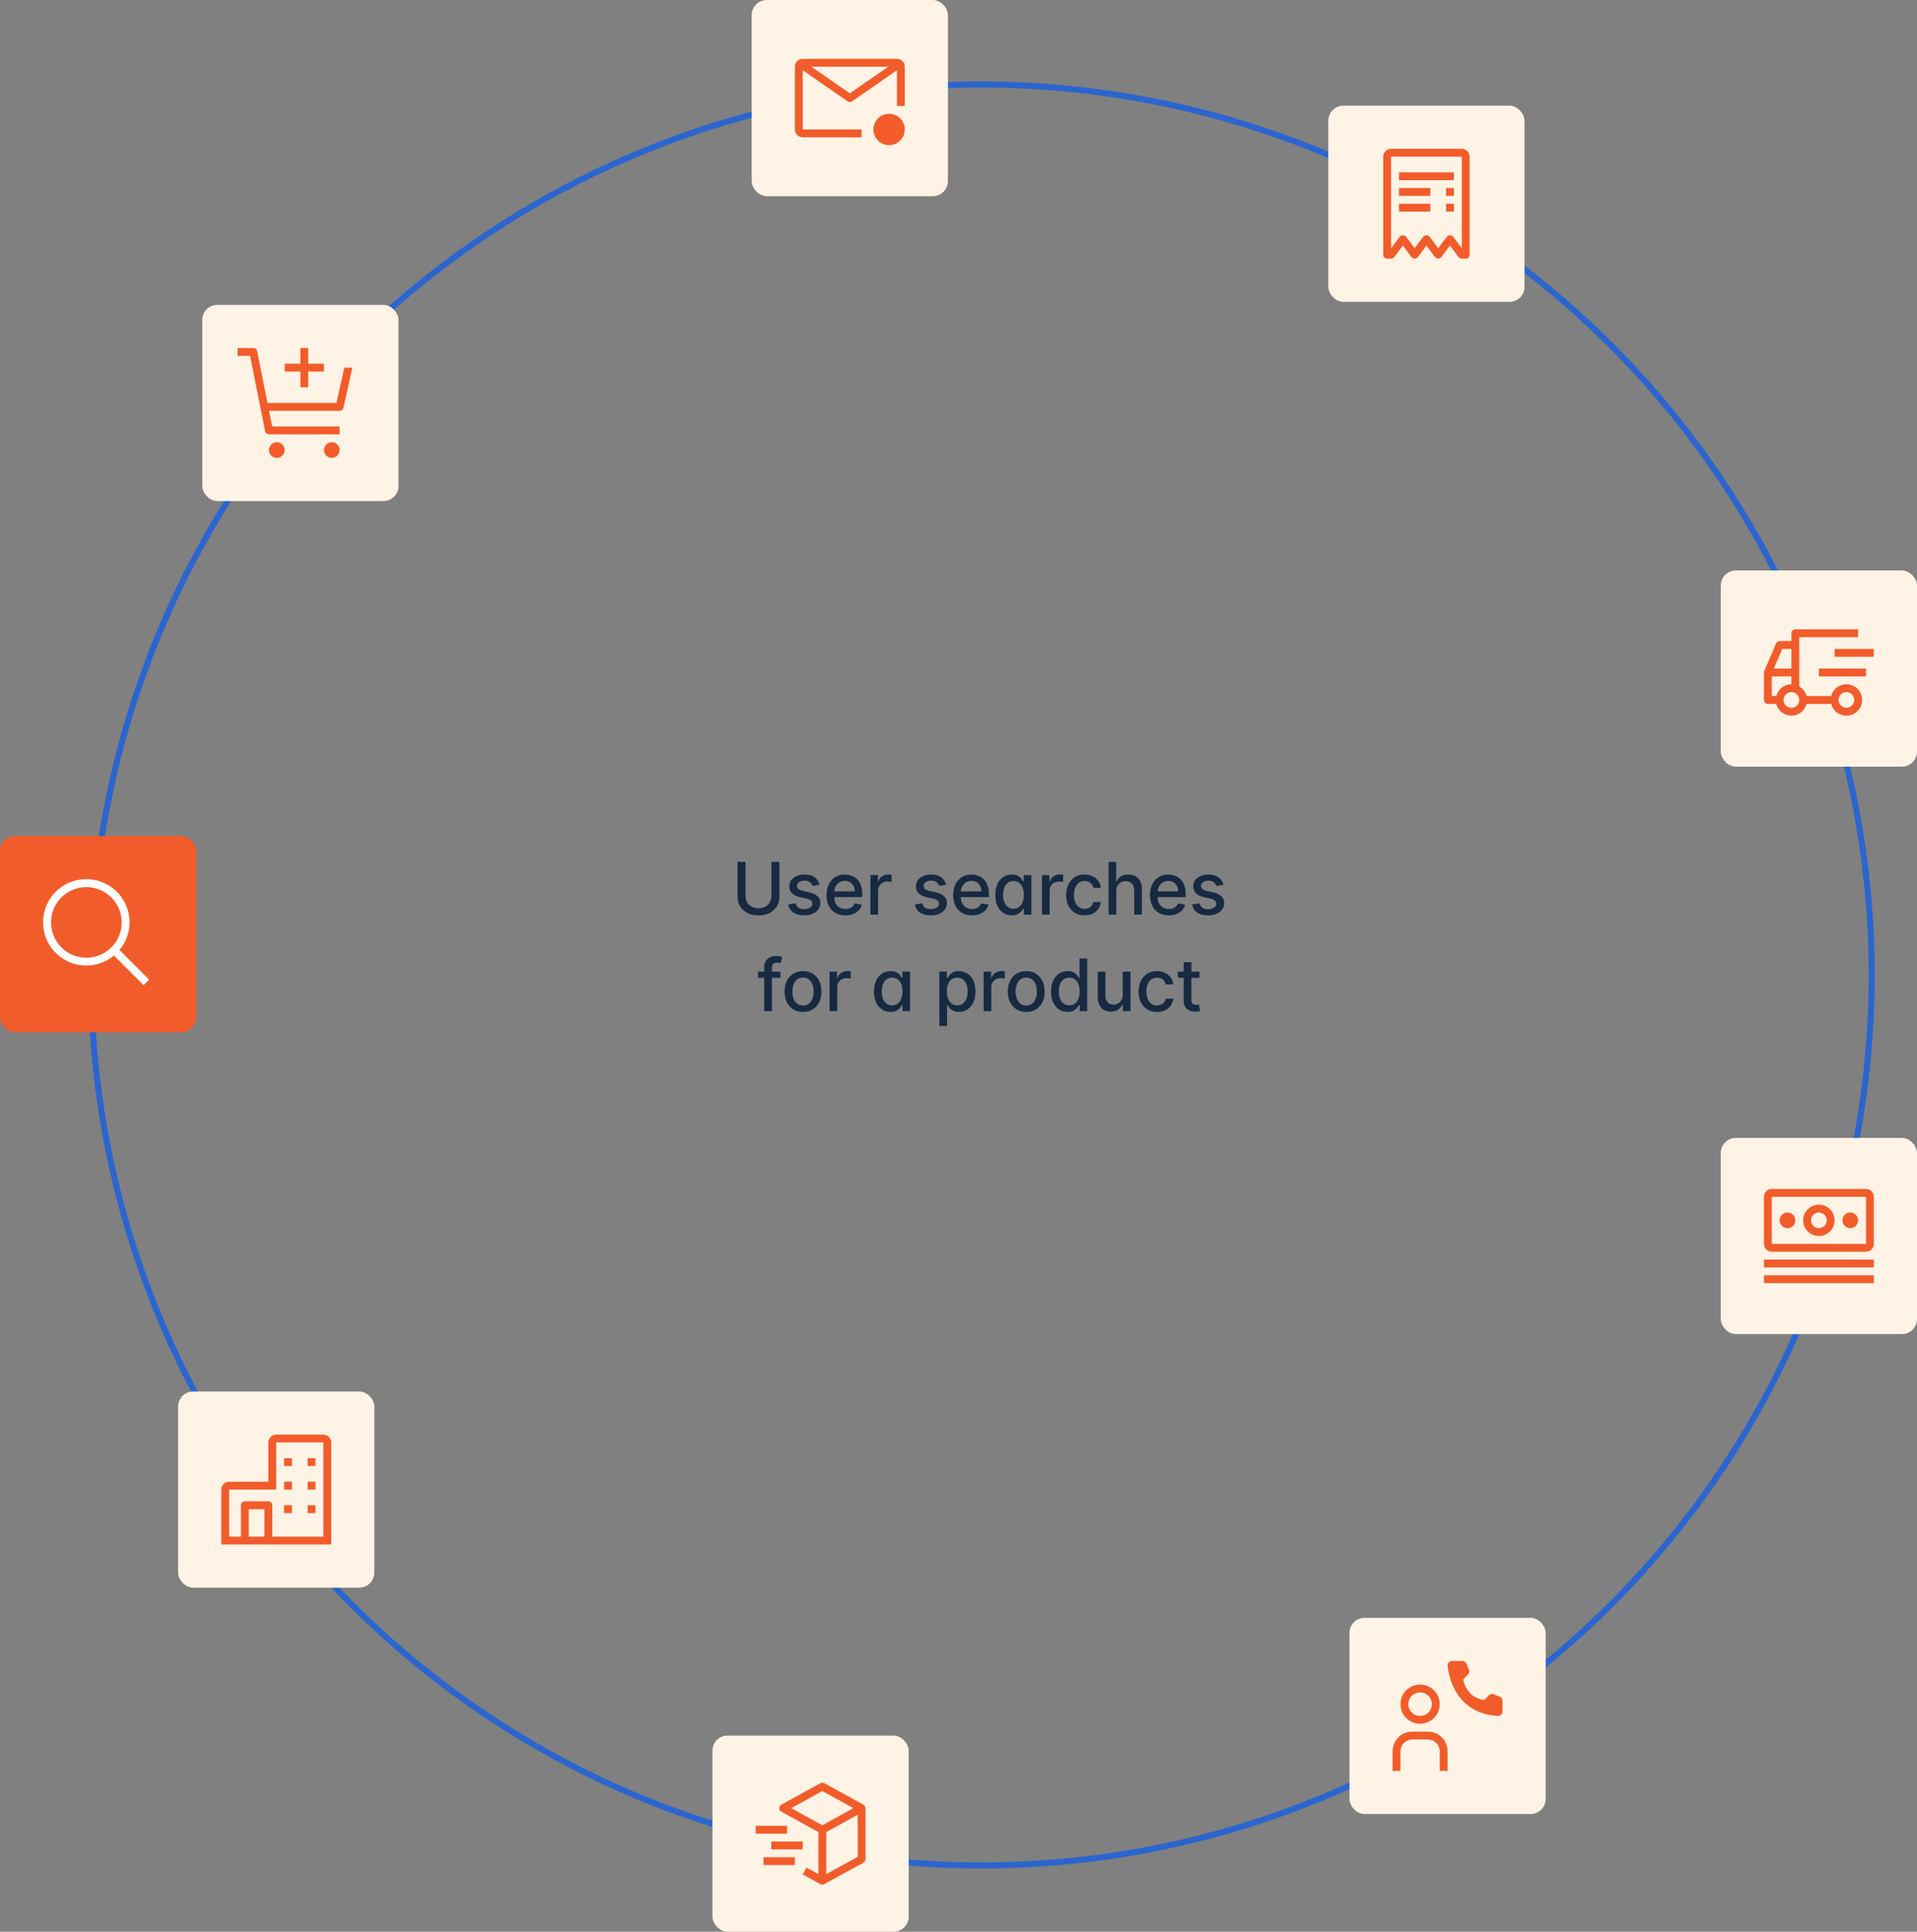 <svg width="635" height="640" viewBox="0 0 635 640" fill="none" xmlns="http://www.w3.org/2000/svg">
<rect x="0" y="0" width="635" height="640" fill="#808080" stroke="none"/>
<ellipse cx="325.074" cy="323.012" rx="294.926" ry="295.012" stroke="#2B65CF" stroke-width="2"/>
<rect y="277" width="65" height="65" rx="5" fill="#F25C2B"/>
<g clip-path="url(#clip0_929_2319)">
<path d="M49.4 324.562L39.582 314.744C41.941 311.912 43.118 308.279 42.867 304.601C42.616 300.924 40.956 297.485 38.234 294.999C35.512 292.514 31.937 291.174 28.252 291.258C24.566 291.341 21.055 292.843 18.449 295.449C15.843 298.055 14.341 301.566 14.258 305.252C14.174 308.937 15.514 312.512 17.999 315.234C20.485 317.956 23.924 319.616 27.601 319.867C31.279 320.118 34.912 318.941 37.744 316.582L47.562 326.4L49.4 324.562ZM16.9 305.6C16.9 303.286 17.586 301.024 18.872 299.1C20.157 297.176 21.985 295.676 24.122 294.791C26.26 293.905 28.613 293.673 30.883 294.125C33.152 294.576 35.237 295.69 36.873 297.327C38.509 298.963 39.624 301.048 40.075 303.317C40.527 305.587 40.295 307.939 39.409 310.077C38.524 312.215 37.024 314.043 35.1 315.328C33.176 316.614 30.914 317.3 28.6 317.3C25.498 317.296 22.524 316.063 20.331 313.869C18.137 311.676 16.903 308.702 16.9 305.6V305.6Z" fill="white"/>
</g>
<rect x="67" y="101" width="65" height="65" rx="5" fill="#FFF3E6"/>
<g clip-path="url(#clip1_929_2319)">
<path d="M91.698 151.7C93.134 151.7 94.298 150.536 94.298 149.1C94.298 147.664 93.134 146.5 91.698 146.5C90.262 146.5 89.098 147.664 89.098 149.1C89.098 150.536 90.262 151.7 91.698 151.7Z" fill="#F25C2B"/>
<path d="M109.901 151.7C111.337 151.7 112.501 150.536 112.501 149.1C112.501 147.664 111.337 146.5 109.901 146.5C108.465 146.5 107.301 147.664 107.301 149.1C107.301 150.536 108.465 151.7 109.901 151.7Z" fill="#F25C2B"/>
<path d="M85.174 116.344C85.115 116.049 84.956 115.784 84.723 115.593C84.491 115.403 84.2 115.299 83.899 115.299H78.699V117.899H82.833L87.824 142.854C87.883 143.148 88.043 143.414 88.275 143.604C88.507 143.795 88.799 143.899 89.099 143.899H112.499V141.299H90.165L89.125 136.099H112.499C112.795 136.099 113.082 135.998 113.313 135.813C113.543 135.628 113.704 135.37 113.768 135.081L116.717 121.799H114.055L111.457 133.499H88.605L85.174 116.344Z" fill="#F25C2B"/>
<path d="M102.101 120.499V115.299H99.501V120.499H94.301V123.099H99.501V128.299H102.101V123.099H107.301V120.499H102.101Z" fill="#F25C2B"/>
</g>
<rect x="249" width="65" height="65" rx="5" fill="#FFF3E6"/>
<g clip-path="url(#clip2_929_2319)">
<path d="M285.401 42.9H265.901L265.896 23.278L280.761 33.569C280.978 33.719 281.236 33.8 281.501 33.8C281.765 33.8 282.023 33.719 282.241 33.569L297.101 23.281V35.1H299.701V22.1C299.7 21.411 299.426 20.75 298.938 20.262C298.451 19.775 297.79 19.501 297.101 19.5H265.901C265.211 19.501 264.551 19.775 264.063 20.262C263.576 20.75 263.302 21.411 263.301 22.1V42.9C263.302 43.589 263.576 44.25 264.063 44.737C264.551 45.225 265.212 45.499 265.901 45.5H285.401V42.9ZM294.239 22.1L281.501 30.919L268.763 22.1H294.239Z" fill="#F25C2B"/>
<path d="M294.501 48.099C297.373 48.099 299.701 45.771 299.701 42.899C299.701 40.027 297.373 37.699 294.501 37.699C291.629 37.699 289.301 40.027 289.301 42.899C289.301 45.771 291.629 48.099 294.501 48.099Z" fill="#F25C2B"/>
</g>
<rect x="440" y="35" width="65" height="65" rx="5" fill="#FFF3E6"/>
<g clip-path="url(#clip3_929_2319)">
<path d="M481.6 67.5H479V70.1H481.6V67.5Z" fill="#F25C2B"/>
<path d="M473.798 67.5H463.398V70.1H473.798V67.5Z" fill="#F25C2B"/>
<path d="M481.6 62.299H479V64.899H481.6V62.299Z" fill="#F25C2B"/>
<path d="M473.798 62.299H463.398V64.899H473.798V62.299Z" fill="#F25C2B"/>
<path d="M481.598 57.1H463.398V59.7H481.598V57.1Z" fill="#F25C2B"/>
<path d="M484.199 49.299H460.799C460.11 49.3 459.449 49.574 458.962 50.061C458.474 50.549 458.2 51.209 458.199 51.899V84.399C458.199 84.744 458.336 85.074 458.58 85.318C458.824 85.562 459.154 85.699 459.499 85.699H460.799C461.001 85.699 461.2 85.652 461.381 85.562C461.561 85.472 461.718 85.34 461.839 85.179L464.699 81.366L467.559 85.179C467.685 85.332 467.844 85.456 468.024 85.541C468.204 85.626 468.4 85.67 468.599 85.67C468.798 85.67 468.995 85.626 469.174 85.541C469.354 85.456 469.513 85.332 469.639 85.179L472.499 81.366L475.359 85.179C475.485 85.332 475.644 85.456 475.824 85.541C476.004 85.626 476.2 85.67 476.399 85.67C476.598 85.67 476.795 85.626 476.974 85.541C477.154 85.456 477.313 85.332 477.439 85.179L480.299 81.366L483.159 85.179C483.28 85.34 483.437 85.471 483.618 85.562C483.798 85.652 483.997 85.699 484.199 85.699H485.499C485.844 85.699 486.175 85.562 486.418 85.318C486.662 85.074 486.799 84.744 486.799 84.399V51.899C486.798 51.209 486.524 50.549 486.037 50.061C485.549 49.574 484.889 49.3 484.199 49.299V49.299ZM484.199 82.232L481.339 78.419C481.213 78.265 481.054 78.141 480.874 78.056C480.695 77.971 480.498 77.927 480.299 77.927C480.1 77.927 479.904 77.971 479.724 78.056C479.544 78.141 479.385 78.265 479.259 78.419L476.399 82.232L473.539 78.419C473.413 78.265 473.254 78.141 473.074 78.056C472.895 77.971 472.698 77.927 472.499 77.927C472.3 77.927 472.104 77.971 471.924 78.056C471.744 78.141 471.585 78.265 471.459 78.419L468.599 82.232L465.739 78.419C465.613 78.265 465.454 78.141 465.274 78.056C465.095 77.971 464.898 77.927 464.699 77.927C464.5 77.927 464.304 77.971 464.124 78.056C463.944 78.141 463.785 78.265 463.659 78.419L460.799 82.232V51.899H484.199V82.232Z" fill="#F25C2B"/>
</g>
<rect x="570" y="189" width="65" height="65" rx="5" fill="#FFF3E6"/>
<g clip-path="url(#clip4_929_2319)">
<path d="M602.502 221.5H618.102V224.1H602.502V221.5Z" fill="#F25C2B"/>
<path d="M607.699 215H620.699V217.6H607.699V215Z" fill="#F25C2B"/>
<path d="M584.406 222.288L588.306 213.188C588.406 212.954 588.573 212.755 588.785 212.615C588.997 212.474 589.246 212.4 589.501 212.4H593.401V209.8C593.401 209.455 593.538 209.125 593.781 208.881C594.025 208.637 594.356 208.5 594.701 208.5H615.501V211.1H596.001V227.423C596.593 227.767 597.111 228.225 597.526 228.77C597.94 229.315 598.243 229.937 598.416 230.6H606.585C606.902 229.375 607.654 228.307 608.702 227.596C609.749 226.886 611.02 226.582 612.276 226.741C613.531 226.901 614.685 227.513 615.522 228.463C616.359 229.412 616.82 230.634 616.82 231.9C616.82 233.166 616.359 234.388 615.522 235.338C614.685 236.287 613.531 236.899 612.276 237.059C611.02 237.218 609.749 236.914 608.702 236.204C607.654 235.493 606.902 234.425 606.585 233.2H598.416C598.133 234.315 597.486 235.304 596.577 236.01C595.669 236.716 594.551 237.1 593.401 237.1C592.25 237.1 591.132 236.716 590.224 236.01C589.316 235.304 588.669 234.315 588.385 233.2H585.601C585.256 233.2 584.925 233.063 584.681 232.819C584.438 232.575 584.301 232.245 584.301 231.9V222.8C584.301 222.624 584.337 222.45 584.406 222.288ZM611.601 234.5C612.115 234.5 612.618 234.348 613.045 234.062C613.473 233.776 613.806 233.37 614.003 232.895C614.2 232.42 614.251 231.897 614.151 231.393C614.05 230.888 613.803 230.425 613.439 230.062C613.076 229.698 612.612 229.45 612.108 229.35C611.604 229.25 611.081 229.301 610.606 229.498C610.131 229.695 609.725 230.028 609.439 230.456C609.153 230.883 609.001 231.386 609.001 231.9C609.001 232.589 609.276 233.25 609.763 233.738C610.251 234.225 610.911 234.499 611.601 234.5ZM593.401 215H590.358L587.572 221.5H593.401V215ZM593.401 234.5C593.915 234.5 594.418 234.348 594.845 234.062C595.273 233.776 595.606 233.37 595.803 232.895C596 232.42 596.051 231.897 595.951 231.393C595.85 230.888 595.603 230.425 595.239 230.062C594.876 229.698 594.412 229.45 593.908 229.35C593.404 229.25 592.881 229.301 592.406 229.498C591.931 229.695 591.525 230.028 591.239 230.456C590.953 230.883 590.801 231.386 590.801 231.9C590.801 232.589 591.076 233.25 591.563 233.738C592.051 234.225 592.711 234.499 593.401 234.5V234.5ZM586.901 230.6H588.385C588.672 229.487 589.32 228.5 590.227 227.794C591.135 227.088 592.251 226.703 593.401 226.7V224.1H586.901V230.6Z" fill="#F25C2B"/>
</g>
<rect x="570" y="377" width="65" height="65" rx="5" fill="#FFF3E6"/>
<g clip-path="url(#clip5_929_2319)">
<path d="M620.701 417.299H584.301V419.899H620.701V417.299Z" fill="#F25C2B"/>
<path d="M620.701 422.5H584.301V425.1H620.701V422.5Z" fill="#F25C2B"/>
<path d="M612.901 401.699C612.387 401.699 611.884 401.852 611.456 402.137C611.029 402.423 610.695 402.829 610.499 403.304C610.302 403.779 610.25 404.302 610.351 404.806C610.451 405.311 610.699 405.774 611.062 406.138C611.426 406.501 611.889 406.749 612.394 406.849C612.898 406.95 613.421 406.898 613.896 406.701C614.371 406.505 614.777 406.171 615.063 405.744C615.348 405.316 615.501 404.813 615.501 404.299C615.501 403.61 615.227 402.948 614.739 402.461C614.252 401.973 613.59 401.699 612.901 401.699Z" fill="#F25C2B"/>
<path d="M602.501 409.5C601.472 409.5 600.467 409.195 599.612 408.623C598.757 408.052 598.09 407.24 597.697 406.29C597.303 405.339 597.2 404.294 597.401 403.285C597.601 402.276 598.097 401.35 598.824 400.623C599.551 399.895 600.478 399.4 601.486 399.2C602.495 398.999 603.541 399.102 604.491 399.495C605.441 399.889 606.253 400.556 606.824 401.411C607.396 402.266 607.701 403.271 607.701 404.3C607.699 405.678 607.151 407 606.176 407.975C605.201 408.95 603.879 409.498 602.501 409.5ZM602.501 401.7C601.987 401.7 601.484 401.852 601.056 402.138C600.629 402.423 600.295 402.83 600.099 403.305C599.902 403.78 599.85 404.302 599.951 404.807C600.051 405.311 600.299 405.774 600.662 406.138C601.026 406.502 601.489 406.749 601.994 406.85C602.498 406.95 603.021 406.898 603.496 406.702C603.971 406.505 604.377 406.172 604.663 405.744C604.948 405.317 605.101 404.814 605.101 404.3C605.1 403.61 604.826 402.949 604.339 402.462C603.851 401.974 603.19 401.7 602.501 401.7Z" fill="#F25C2B"/>
<path d="M592.1 401.699C591.586 401.699 591.083 401.852 590.656 402.137C590.228 402.423 589.895 402.829 589.698 403.304C589.501 403.779 589.45 404.302 589.55 404.806C589.65 405.311 589.898 405.774 590.262 406.138C590.625 406.501 591.088 406.749 591.593 406.849C592.097 406.95 592.62 406.898 593.095 406.701C593.57 406.505 593.976 406.171 594.262 405.744C594.548 405.316 594.7 404.813 594.7 404.299C594.7 403.61 594.426 402.948 593.938 402.461C593.451 401.973 592.79 401.699 592.1 401.699Z" fill="#F25C2B"/>
<path d="M618.101 414.698H586.901C586.212 414.697 585.551 414.422 585.064 413.935C584.577 413.448 584.303 412.787 584.301 412.098V396.498C584.303 395.809 584.577 395.149 585.064 394.662C585.551 394.175 586.212 393.9 586.901 393.898H618.101C618.79 393.9 619.45 394.175 619.937 394.662C620.425 395.149 620.699 395.809 620.701 396.498V412.098C620.7 412.788 620.426 413.448 619.938 413.936C619.451 414.423 618.79 414.698 618.101 414.698V414.698ZM618.101 396.498H586.901V412.098H618.101V396.498Z" fill="#F25C2B"/>
</g>
<rect x="447" y="536" width="65" height="65" rx="5" fill="#FFF3E6"/>
<g clip-path="url(#clip6_929_2319)">
<path d="M491.634 563.234L493.201 561.666C493.412 561.457 493.679 561.315 493.97 561.255C494.26 561.195 494.562 561.222 494.838 561.33L496.748 562.093C497.027 562.206 497.267 562.4 497.436 562.649C497.605 562.898 497.697 563.191 497.7 563.492V566.992C497.698 567.191 497.657 567.389 497.58 567.572C497.502 567.756 497.389 567.922 497.247 568.062C497.105 568.202 496.936 568.313 496.752 568.388C496.567 568.463 496.369 568.5 496.17 568.499L496.105 568.497C482.721 567.664 480.02 556.325 479.509 551.986C479.465 551.586 479.581 551.184 479.833 550.87C480.084 550.555 480.45 550.353 480.85 550.309C480.909 550.302 480.968 550.299 481.027 550.299H484.407C484.708 550.3 485.003 550.391 485.252 550.561C485.501 550.73 485.694 550.971 485.806 551.251L486.569 553.162C486.681 553.437 486.709 553.739 486.651 554.03C486.592 554.322 486.449 554.589 486.24 554.8L484.673 556.367C484.673 556.367 485.575 562.477 491.634 563.234Z" fill="#F25C2B"/>
<path d="M479.501 586.699H476.901V580.199C476.9 579.165 476.488 578.174 475.757 577.443C475.026 576.712 474.035 576.3 473.001 576.299H467.801C466.767 576.3 465.775 576.712 465.044 577.443C464.313 578.174 463.902 579.165 463.901 580.199V586.699H461.301V580.199C461.303 578.476 461.988 576.824 463.207 575.605C464.425 574.387 466.077 573.701 467.801 573.699H473.001C474.724 573.701 476.376 574.387 477.595 575.605C478.813 576.824 479.499 578.476 479.501 580.199V586.699Z" fill="#F25C2B"/>
<path d="M470.398 560.7C471.17 560.7 471.924 560.928 472.565 561.357C473.207 561.785 473.706 562.395 474.002 563.107C474.297 563.82 474.374 564.604 474.223 565.36C474.073 566.117 473.702 566.812 473.156 567.357C472.611 567.903 471.916 568.274 471.159 568.425C470.403 568.575 469.619 568.498 468.906 568.203C468.193 567.908 467.584 567.408 467.156 566.766C466.727 566.125 466.498 565.371 466.498 564.6C466.498 563.565 466.909 562.573 467.641 561.842C468.372 561.111 469.364 560.7 470.398 560.7V560.7ZM470.398 558.1C469.113 558.1 467.856 558.481 466.787 559.195C465.718 559.909 464.885 560.924 464.393 562.112C463.901 563.3 463.773 564.607 464.023 565.868C464.274 567.129 464.893 568.287 465.802 569.196C466.711 570.105 467.869 570.724 469.13 570.975C470.391 571.226 471.698 571.097 472.886 570.605C474.074 570.113 475.089 569.28 475.803 568.211C476.517 567.142 476.898 565.885 476.898 564.6C476.898 563.746 476.73 562.901 476.404 562.112C476.077 561.324 475.598 560.607 474.995 560.003C474.391 559.4 473.674 558.921 472.886 558.594C472.097 558.268 471.252 558.1 470.398 558.1V558.1Z" fill="#F25C2B"/>
</g>
<rect x="236" y="575" width="65" height="65" rx="5" fill="#FFF3E6"/>
<g clip-path="url(#clip7_929_2319)">
<path d="M286.027 597.911L273.027 590.761C272.836 590.655 272.62 590.6 272.401 590.6C272.182 590.6 271.966 590.655 271.775 590.761L258.775 597.911C258.571 598.023 258.401 598.188 258.282 598.388C258.164 598.588 258.102 598.817 258.102 599.049C258.102 599.282 258.164 599.51 258.282 599.711C258.401 599.911 258.571 600.076 258.775 600.188L271.101 606.968V620.9L267.154 618.73L265.901 621.008L271.775 624.238C271.966 624.344 272.182 624.399 272.401 624.399C272.62 624.399 272.836 624.344 273.027 624.238L286.027 617.088C286.231 616.976 286.401 616.811 286.52 616.611C286.638 616.41 286.701 616.182 286.701 615.949V599.049C286.701 598.817 286.638 598.588 286.52 598.388C286.401 598.188 286.231 598.023 286.027 597.911ZM272.401 593.383L282.703 599.049L272.401 604.715L262.099 599.049L272.401 593.383ZM284.101 615.181L273.701 620.901V606.968L284.101 601.248V615.181Z" fill="#F25C2B"/>
<path d="M250.299 607.5H260.699V604.9H250.299V607.5Z" fill="#F25C2B"/>
<path d="M252.901 617.898H263.301V615.298H252.901V617.898Z" fill="#F25C2B"/>
<path d="M255.498 612.699H265.898V610.099H255.498V612.699Z" fill="#F25C2B"/>
</g>
<rect x="59" y="461" width="65" height="65" rx="5" fill="#FFF3E6"/>
<g clip-path="url(#clip8_929_2319)">
<path d="M107.101 475.299H91.501C90.811 475.3 90.15 475.574 89.663 476.061C89.176 476.549 88.901 477.209 88.901 477.899V490.899H75.901C75.211 490.9 74.55 491.174 74.063 491.661C73.576 492.149 73.302 492.809 73.301 493.499V511.699H109.701V477.899C109.7 477.21 109.426 476.549 108.938 476.061C108.451 475.574 107.79 475.3 107.101 475.299V475.299ZM82.401 509.099V499.999H87.601V509.099H82.401ZM107.101 509.099H90.201V498.699C90.201 498.354 90.064 498.023 89.82 497.78C89.576 497.536 89.246 497.399 88.901 497.399H81.101C80.756 497.399 80.425 497.536 80.181 497.78C79.938 498.023 79.801 498.354 79.801 498.699V509.099H75.901V493.499H91.501V477.899H107.101V509.099Z" fill="#F25C2B"/>
<path d="M96.698 483.1H94.098V485.7H96.698V483.1Z" fill="#F25C2B"/>
<path d="M104.498 483.1H101.898V485.7H104.498V483.1Z" fill="#F25C2B"/>
<path d="M96.698 490.898H94.098V493.498H96.698V490.898Z" fill="#F25C2B"/>
<path d="M104.498 490.898H101.898V493.498H104.498V490.898Z" fill="#F25C2B"/>
<path d="M96.698 498.699H94.098V501.299H96.698V498.699Z" fill="#F25C2B"/>
<path d="M104.498 498.699H101.898V501.299H104.498V498.699Z" fill="#F25C2B"/>
</g>
<path d="M255.537 285.545H258.179V297.026C258.179 298.247 257.892 299.33 257.319 300.273C256.745 301.21 255.938 301.949 254.898 302.489C253.858 303.023 252.64 303.29 251.242 303.29C249.85 303.29 248.634 303.023 247.594 302.489C246.554 301.949 245.748 301.21 245.174 300.273C244.6 299.33 244.313 298.247 244.313 297.026V285.545H246.946V296.812C246.946 297.602 247.12 298.304 247.466 298.918C247.819 299.531 248.316 300.014 248.958 300.366C249.6 300.713 250.361 300.886 251.242 300.886C252.128 300.886 252.892 300.713 253.534 300.366C254.182 300.014 254.676 299.531 255.017 298.918C255.364 298.304 255.537 297.602 255.537 296.812V285.545ZM271.469 293.105L269.16 293.514C269.063 293.219 268.91 292.937 268.699 292.67C268.495 292.403 268.216 292.185 267.864 292.014C267.512 291.844 267.072 291.759 266.543 291.759C265.822 291.759 265.219 291.92 264.736 292.244C264.253 292.562 264.012 292.974 264.012 293.48C264.012 293.918 264.174 294.27 264.498 294.537C264.822 294.804 265.344 295.023 266.066 295.193L268.145 295.67C269.35 295.949 270.248 296.378 270.839 296.957C271.43 297.537 271.725 298.29 271.725 299.216C271.725 300 271.498 300.699 271.043 301.312C270.594 301.92 269.966 302.398 269.16 302.744C268.358 303.091 267.43 303.264 266.373 303.264C264.907 303.264 263.711 302.952 262.785 302.327C261.858 301.696 261.29 300.801 261.08 299.642L263.543 299.267C263.697 299.909 264.012 300.395 264.489 300.724C264.966 301.048 265.589 301.21 266.356 301.21C267.191 301.21 267.858 301.037 268.358 300.69C268.858 300.338 269.108 299.909 269.108 299.403C269.108 298.994 268.955 298.651 268.648 298.372C268.347 298.094 267.884 297.884 267.259 297.741L265.043 297.256C263.822 296.977 262.918 296.534 262.333 295.926C261.753 295.318 261.464 294.548 261.464 293.616C261.464 292.844 261.68 292.168 262.111 291.588C262.543 291.009 263.14 290.557 263.901 290.233C264.662 289.903 265.535 289.739 266.518 289.739C267.932 289.739 269.046 290.045 269.858 290.659C270.671 291.267 271.208 292.082 271.469 293.105ZM280.025 303.264C278.735 303.264 277.624 302.989 276.692 302.438C275.766 301.881 275.05 301.099 274.545 300.094C274.045 299.082 273.795 297.898 273.795 296.54C273.795 295.199 274.045 294.017 274.545 292.994C275.05 291.972 275.755 291.173 276.658 290.599C277.567 290.026 278.63 289.739 279.846 289.739C280.585 289.739 281.3 289.861 281.994 290.105C282.687 290.349 283.309 290.733 283.86 291.256C284.411 291.778 284.846 292.457 285.164 293.293C285.482 294.122 285.641 295.131 285.641 296.318V297.222H275.235V295.312H283.144C283.144 294.642 283.008 294.048 282.735 293.531C282.462 293.009 282.079 292.597 281.585 292.295C281.096 291.994 280.522 291.844 279.863 291.844C279.147 291.844 278.522 292.02 277.988 292.372C277.46 292.719 277.05 293.173 276.761 293.736C276.477 294.293 276.335 294.898 276.335 295.551V297.043C276.335 297.918 276.488 298.662 276.795 299.276C277.107 299.889 277.542 300.358 278.099 300.682C278.656 301 279.306 301.159 280.05 301.159C280.533 301.159 280.974 301.091 281.371 300.955C281.769 300.812 282.113 300.602 282.403 300.324C282.692 300.045 282.914 299.702 283.067 299.293L285.479 299.727C285.286 300.437 284.94 301.06 284.44 301.594C283.945 302.122 283.323 302.534 282.573 302.83C281.829 303.119 280.979 303.264 280.025 303.264ZM288.325 303V289.909H290.788V291.989H290.924C291.163 291.284 291.583 290.73 292.186 290.327C292.794 289.918 293.481 289.713 294.248 289.713C294.407 289.713 294.595 289.719 294.811 289.73C295.032 289.741 295.205 289.756 295.33 289.773V292.21C295.228 292.182 295.046 292.151 294.785 292.116C294.524 292.077 294.262 292.057 294.001 292.057C293.399 292.057 292.862 292.185 292.39 292.44C291.924 292.69 291.555 293.04 291.282 293.489C291.009 293.932 290.873 294.437 290.873 295.006V303H288.325ZM313.409 293.105L311.099 293.514C311.003 293.219 310.849 292.937 310.639 292.67C310.434 292.403 310.156 292.185 309.804 292.014C309.452 291.844 309.011 291.759 308.483 291.759C307.761 291.759 307.159 291.92 306.676 292.244C306.193 292.562 305.952 292.974 305.952 293.48C305.952 293.918 306.113 294.27 306.437 294.537C306.761 294.804 307.284 295.023 308.006 295.193L310.085 295.67C311.29 295.949 312.187 296.378 312.778 296.957C313.369 297.537 313.665 298.29 313.665 299.216C313.665 300 313.437 300.699 312.983 301.312C312.534 301.92 311.906 302.398 311.099 302.744C310.298 303.091 309.369 303.264 308.312 303.264C306.846 303.264 305.65 302.952 304.724 302.327C303.798 301.696 303.23 300.801 303.02 299.642L305.483 299.267C305.636 299.909 305.952 300.395 306.429 300.724C306.906 301.048 307.528 301.21 308.295 301.21C309.131 301.21 309.798 301.037 310.298 300.69C310.798 300.338 311.048 299.909 311.048 299.403C311.048 298.994 310.895 298.651 310.588 298.372C310.287 298.094 309.824 297.884 309.199 297.741L306.983 297.256C305.761 296.977 304.858 296.534 304.273 295.926C303.693 295.318 303.403 294.548 303.403 293.616C303.403 292.844 303.619 292.168 304.051 291.588C304.483 291.009 305.079 290.557 305.841 290.233C306.602 289.903 307.474 289.739 308.457 289.739C309.872 289.739 310.986 290.045 311.798 290.659C312.611 291.267 313.148 292.082 313.409 293.105ZM321.964 303.264C320.675 303.264 319.564 302.989 318.632 302.438C317.706 301.881 316.99 301.099 316.484 300.094C315.984 299.082 315.734 297.898 315.734 296.54C315.734 295.199 315.984 294.017 316.484 292.994C316.99 291.972 317.695 291.173 318.598 290.599C319.507 290.026 320.57 289.739 321.786 289.739C322.524 289.739 323.24 289.861 323.933 290.105C324.626 290.349 325.249 290.733 325.8 291.256C326.351 291.778 326.786 292.457 327.104 293.293C327.422 294.122 327.581 295.131 327.581 296.318V297.222H317.175V295.312H325.084C325.084 294.642 324.947 294.048 324.675 293.531C324.402 293.009 324.018 292.597 323.524 292.295C323.036 291.994 322.462 291.844 321.803 291.844C321.087 291.844 320.462 292.02 319.928 292.372C319.399 292.719 318.99 293.173 318.7 293.736C318.416 294.293 318.274 294.898 318.274 295.551V297.043C318.274 297.918 318.428 298.662 318.734 299.276C319.047 299.889 319.482 300.358 320.038 300.682C320.595 301 321.246 301.159 321.99 301.159C322.473 301.159 322.913 301.091 323.311 300.955C323.709 300.812 324.053 300.602 324.342 300.324C324.632 300.045 324.854 299.702 325.007 299.293L327.419 299.727C327.226 300.437 326.879 301.06 326.379 301.594C325.885 302.122 325.263 302.534 324.513 302.83C323.768 303.119 322.919 303.264 321.964 303.264ZM335.165 303.256C334.108 303.256 333.165 302.986 332.335 302.446C331.512 301.901 330.864 301.125 330.392 300.119C329.926 299.108 329.693 297.895 329.693 296.48C329.693 295.065 329.929 293.855 330.401 292.849C330.878 291.844 331.531 291.074 332.361 290.54C333.191 290.006 334.131 289.739 335.182 289.739C335.994 289.739 336.648 289.875 337.142 290.148C337.642 290.415 338.029 290.727 338.301 291.085C338.58 291.443 338.796 291.759 338.949 292.031H339.102V289.909H341.651V303H339.162V300.963H338.949C338.796 301.241 338.574 301.56 338.284 301.918C338 302.276 337.608 302.588 337.108 302.855C336.608 303.122 335.96 303.256 335.165 303.256ZM335.727 301.082C336.46 301.082 337.08 300.889 337.585 300.503C338.097 300.111 338.483 299.568 338.744 298.875C339.012 298.182 339.145 297.375 339.145 296.455C339.145 295.545 339.014 294.75 338.753 294.068C338.492 293.386 338.108 292.855 337.602 292.474C337.097 292.094 336.472 291.903 335.727 291.903C334.96 291.903 334.321 292.102 333.81 292.5C333.298 292.898 332.912 293.44 332.651 294.128C332.395 294.815 332.267 295.591 332.267 296.455C332.267 297.33 332.398 298.116 332.659 298.815C332.921 299.514 333.307 300.068 333.818 300.477C334.335 300.881 334.972 301.082 335.727 301.082ZM345.144 303V289.909H347.607V291.989H347.743C347.982 291.284 348.402 290.73 349.005 290.327C349.613 289.918 350.3 289.713 351.067 289.713C351.226 289.713 351.414 289.719 351.63 289.73C351.851 289.741 352.024 289.756 352.149 289.773V292.21C352.047 292.182 351.865 292.151 351.604 292.116C351.343 292.077 351.081 292.057 350.82 292.057C350.218 292.057 349.681 292.185 349.209 292.44C348.743 292.69 348.374 293.04 348.101 293.489C347.828 293.932 347.692 294.437 347.692 295.006V303H345.144ZM359.256 303.264C357.989 303.264 356.898 302.977 355.983 302.403C355.074 301.824 354.376 301.026 353.887 300.009C353.398 298.991 353.154 297.827 353.154 296.514C353.154 295.185 353.404 294.011 353.904 292.994C354.404 291.972 355.108 291.173 356.018 290.599C356.927 290.026 357.998 289.739 359.231 289.739C360.225 289.739 361.111 289.923 361.89 290.293C362.668 290.656 363.296 291.168 363.773 291.827C364.256 292.486 364.543 293.256 364.634 294.136H362.154C362.018 293.523 361.705 292.994 361.216 292.551C360.733 292.108 360.086 291.886 359.273 291.886C358.563 291.886 357.941 292.074 357.407 292.449C356.878 292.818 356.466 293.347 356.171 294.034C355.876 294.716 355.728 295.523 355.728 296.455C355.728 297.409 355.873 298.233 356.162 298.926C356.452 299.619 356.861 300.156 357.39 300.537C357.924 300.918 358.552 301.108 359.273 301.108C359.756 301.108 360.194 301.02 360.586 300.844C360.983 300.662 361.316 300.403 361.583 300.068C361.856 299.733 362.046 299.33 362.154 298.858H364.634C364.543 299.705 364.268 300.46 363.807 301.125C363.347 301.79 362.731 302.312 361.958 302.693C361.191 303.074 360.29 303.264 359.256 303.264ZM369.763 295.227V303H367.215V285.545H369.729V292.04H369.891C370.198 291.335 370.667 290.776 371.298 290.361C371.928 289.946 372.752 289.739 373.769 289.739C374.667 289.739 375.451 289.923 376.121 290.293C376.798 290.662 377.32 291.213 377.69 291.946C378.065 292.673 378.252 293.582 378.252 294.673V303H375.704V294.98C375.704 294.02 375.457 293.276 374.962 292.747C374.468 292.213 373.781 291.946 372.9 291.946C372.298 291.946 371.758 292.074 371.281 292.33C370.809 292.585 370.437 292.96 370.164 293.455C369.897 293.943 369.763 294.534 369.763 295.227ZM387.151 303.264C385.861 303.264 384.75 302.989 383.818 302.438C382.892 301.881 382.176 301.099 381.671 300.094C381.171 299.082 380.921 297.898 380.921 296.54C380.921 295.199 381.171 294.017 381.671 292.994C382.176 291.972 382.881 291.173 383.784 290.599C384.693 290.026 385.756 289.739 386.972 289.739C387.71 289.739 388.426 289.861 389.119 290.105C389.813 290.349 390.435 290.733 390.986 291.256C391.537 291.778 391.972 292.457 392.29 293.293C392.608 294.122 392.767 295.131 392.767 296.318V297.222H382.361V295.312H390.27C390.27 294.642 390.134 294.048 389.861 293.531C389.588 293.009 389.205 292.597 388.71 292.295C388.222 291.994 387.648 291.844 386.989 291.844C386.273 291.844 385.648 292.02 385.114 292.372C384.585 292.719 384.176 293.173 383.887 293.736C383.602 294.293 383.46 294.898 383.46 295.551V297.043C383.46 297.918 383.614 298.662 383.921 299.276C384.233 299.889 384.668 300.358 385.225 300.682C385.781 301 386.432 301.159 387.176 301.159C387.659 301.159 388.1 301.091 388.497 300.955C388.895 300.812 389.239 300.602 389.529 300.324C389.818 300.045 390.04 299.702 390.193 299.293L392.605 299.727C392.412 300.437 392.066 301.06 391.566 301.594C391.071 302.122 390.449 302.534 389.699 302.83C388.955 303.119 388.105 303.264 387.151 303.264ZM405.26 293.105L402.951 293.514C402.854 293.219 402.701 292.937 402.49 292.67C402.286 292.403 402.007 292.185 401.655 292.014C401.303 291.844 400.863 291.759 400.334 291.759C399.613 291.759 399.01 291.92 398.527 292.244C398.044 292.562 397.803 292.974 397.803 293.48C397.803 293.918 397.965 294.27 398.289 294.537C398.613 294.804 399.135 295.023 399.857 295.193L401.936 295.67C403.141 295.949 404.039 296.378 404.63 296.957C405.221 297.537 405.516 298.29 405.516 299.216C405.516 300 405.289 300.699 404.834 301.312C404.385 301.92 403.757 302.398 402.951 302.744C402.149 303.091 401.221 303.264 400.164 303.264C398.698 303.264 397.502 302.952 396.576 302.327C395.649 301.696 395.081 300.801 394.871 299.642L397.334 299.267C397.488 299.909 397.803 300.395 398.28 300.724C398.757 301.048 399.38 301.21 400.147 301.21C400.982 301.21 401.649 301.037 402.149 300.69C402.649 300.338 402.899 299.909 402.899 299.403C402.899 298.994 402.746 298.651 402.439 298.372C402.138 298.094 401.675 297.884 401.05 297.741L398.834 297.256C397.613 296.977 396.709 296.534 396.124 295.926C395.544 295.318 395.255 294.548 395.255 293.616C395.255 292.844 395.471 292.168 395.902 291.588C396.334 291.009 396.931 290.557 397.692 290.233C398.453 289.903 399.326 289.739 400.309 289.739C401.723 289.739 402.837 290.045 403.649 290.659C404.462 291.267 404.999 292.082 405.26 293.105ZM258.506 321.909V323.955H251.109V321.909H258.506ZM253.137 335V320.392C253.137 319.574 253.316 318.895 253.674 318.355C254.032 317.81 254.506 317.403 255.097 317.136C255.688 316.864 256.33 316.727 257.023 316.727C257.535 316.727 257.972 316.77 258.336 316.855C258.7 316.935 258.969 317.009 259.146 317.077L258.549 319.139C258.43 319.105 258.276 319.065 258.089 319.02C257.901 318.969 257.674 318.943 257.407 318.943C256.788 318.943 256.344 319.097 256.077 319.403C255.816 319.71 255.685 320.153 255.685 320.733V335H253.137ZM265.99 335.264C264.763 335.264 263.692 334.983 262.777 334.42C261.862 333.858 261.152 333.071 260.646 332.06C260.141 331.048 259.888 329.866 259.888 328.514C259.888 327.156 260.141 325.969 260.646 324.952C261.152 323.935 261.862 323.145 262.777 322.582C263.692 322.02 264.763 321.739 265.99 321.739C267.218 321.739 268.289 322.02 269.203 322.582C270.118 323.145 270.828 323.935 271.334 324.952C271.84 325.969 272.093 327.156 272.093 328.514C272.093 329.866 271.84 331.048 271.334 332.06C270.828 333.071 270.118 333.858 269.203 334.42C268.289 334.983 267.218 335.264 265.99 335.264ZM265.999 333.125C266.794 333.125 267.453 332.915 267.976 332.494C268.499 332.074 268.885 331.514 269.135 330.815C269.391 330.116 269.519 329.347 269.519 328.506C269.519 327.67 269.391 326.903 269.135 326.205C268.885 325.5 268.499 324.935 267.976 324.509C267.453 324.082 266.794 323.869 265.999 323.869C265.198 323.869 264.533 324.082 264.004 324.509C263.482 324.935 263.093 325.5 262.837 326.205C262.587 326.903 262.462 327.67 262.462 328.506C262.462 329.347 262.587 330.116 262.837 330.815C263.093 331.514 263.482 332.074 264.004 332.494C264.533 332.915 265.198 333.125 265.999 333.125ZM274.793 335V321.909H277.256V323.989H277.392C277.631 323.284 278.051 322.73 278.654 322.327C279.262 321.918 279.949 321.713 280.716 321.713C280.875 321.713 281.063 321.719 281.279 321.73C281.5 321.741 281.674 321.756 281.799 321.773V324.21C281.696 324.182 281.515 324.151 281.253 324.116C280.992 324.077 280.73 324.057 280.469 324.057C279.867 324.057 279.33 324.185 278.858 324.44C278.392 324.69 278.023 325.04 277.75 325.489C277.478 325.932 277.341 326.437 277.341 327.006V335H274.793ZM294.968 335.256C293.911 335.256 292.968 334.986 292.138 334.446C291.315 333.901 290.667 333.125 290.195 332.119C289.729 331.108 289.496 329.895 289.496 328.48C289.496 327.065 289.732 325.855 290.204 324.849C290.681 323.844 291.335 323.074 292.164 322.54C292.994 322.006 293.934 321.739 294.985 321.739C295.798 321.739 296.451 321.875 296.945 322.148C297.445 322.415 297.832 322.727 298.104 323.085C298.383 323.443 298.599 323.759 298.752 324.031H298.906V321.909H301.454V335H298.965V332.963H298.752C298.599 333.241 298.377 333.56 298.087 333.918C297.803 334.276 297.411 334.588 296.911 334.855C296.411 335.122 295.763 335.256 294.968 335.256ZM295.531 333.082C296.263 333.082 296.883 332.889 297.388 332.503C297.9 332.111 298.286 331.568 298.548 330.875C298.815 330.182 298.948 329.375 298.948 328.455C298.948 327.545 298.817 326.75 298.556 326.068C298.295 325.386 297.911 324.855 297.406 324.474C296.9 324.094 296.275 323.903 295.531 323.903C294.763 323.903 294.124 324.102 293.613 324.5C293.102 324.898 292.715 325.44 292.454 326.128C292.198 326.815 292.07 327.591 292.07 328.455C292.07 329.33 292.201 330.116 292.462 330.815C292.724 331.514 293.11 332.068 293.621 332.477C294.138 332.881 294.775 333.082 295.531 333.082ZM311.154 339.909V321.909H313.643V324.031H313.856C314.004 323.759 314.217 323.443 314.495 323.085C314.774 322.727 315.16 322.415 315.654 322.148C316.149 321.875 316.802 321.739 317.615 321.739C318.672 321.739 319.615 322.006 320.444 322.54C321.274 323.074 321.924 323.844 322.396 324.849C322.873 325.855 323.112 327.065 323.112 328.48C323.112 329.895 322.876 331.108 322.404 332.119C321.933 333.125 321.285 333.901 320.461 334.446C319.637 334.986 318.697 335.256 317.64 335.256C316.845 335.256 316.194 335.122 315.689 334.855C315.189 334.588 314.797 334.276 314.512 333.918C314.228 333.56 314.01 333.241 313.856 332.963H313.703V339.909H311.154ZM313.652 328.455C313.652 329.375 313.785 330.182 314.052 330.875C314.319 331.568 314.706 332.111 315.211 332.503C315.717 332.889 316.336 333.082 317.069 333.082C317.831 333.082 318.467 332.881 318.978 332.477C319.49 332.068 319.876 331.514 320.137 330.815C320.404 330.116 320.538 329.33 320.538 328.455C320.538 327.591 320.407 326.815 320.146 326.128C319.89 325.44 319.504 324.898 318.987 324.5C318.475 324.102 317.836 323.903 317.069 323.903C316.331 323.903 315.706 324.094 315.194 324.474C314.689 324.855 314.305 325.386 314.044 326.068C313.782 326.75 313.652 327.545 313.652 328.455ZM325.823 335V321.909H328.286V323.989H328.422C328.661 323.284 329.081 322.73 329.684 322.327C330.292 321.918 330.979 321.713 331.746 321.713C331.905 321.713 332.093 321.719 332.309 321.73C332.53 321.741 332.704 321.756 332.829 321.773V324.21C332.726 324.182 332.545 324.151 332.283 324.116C332.022 324.077 331.76 324.057 331.499 324.057C330.897 324.057 330.36 324.185 329.888 324.44C329.422 324.69 329.053 325.04 328.78 325.489C328.508 325.932 328.371 326.437 328.371 327.006V335H325.823ZM339.935 335.264C338.708 335.264 337.637 334.983 336.722 334.42C335.808 333.858 335.097 333.071 334.592 332.06C334.086 331.048 333.833 329.866 333.833 328.514C333.833 327.156 334.086 325.969 334.592 324.952C335.097 323.935 335.808 323.145 336.722 322.582C337.637 322.02 338.708 321.739 339.935 321.739C341.163 321.739 342.234 322.02 343.148 322.582C344.063 323.145 344.773 323.935 345.279 324.952C345.785 325.969 346.038 327.156 346.038 328.514C346.038 329.866 345.785 331.048 345.279 332.06C344.773 333.071 344.063 333.858 343.148 334.42C342.234 334.983 341.163 335.264 339.935 335.264ZM339.944 333.125C340.739 333.125 341.398 332.915 341.921 332.494C342.444 332.074 342.83 331.514 343.08 330.815C343.336 330.116 343.464 329.347 343.464 328.506C343.464 327.67 343.336 326.903 343.08 326.205C342.83 325.5 342.444 324.935 341.921 324.509C341.398 324.082 340.739 323.869 339.944 323.869C339.143 323.869 338.478 324.082 337.95 324.509C337.427 324.935 337.038 325.5 336.782 326.205C336.532 326.903 336.407 327.67 336.407 328.506C336.407 329.347 336.532 330.116 336.782 330.815C337.038 331.514 337.427 332.074 337.95 332.494C338.478 332.915 339.143 333.125 339.944 333.125ZM353.639 335.256C352.582 335.256 351.639 334.986 350.809 334.446C349.985 333.901 349.338 333.125 348.866 332.119C348.4 331.108 348.167 329.895 348.167 328.48C348.167 327.065 348.403 325.855 348.874 324.849C349.352 323.844 350.005 323.074 350.835 322.54C351.664 322.006 352.605 321.739 353.656 321.739C354.468 321.739 355.122 321.875 355.616 322.148C356.116 322.415 356.502 322.727 356.775 323.085C357.053 323.443 357.269 323.759 357.423 324.031H357.576V317.545H360.124V335H357.636V332.963H357.423C357.269 333.241 357.048 333.56 356.758 333.918C356.474 334.276 356.082 334.588 355.582 334.855C355.082 335.122 354.434 335.256 353.639 335.256ZM354.201 333.082C354.934 333.082 355.553 332.889 356.059 332.503C356.57 332.111 356.957 331.568 357.218 330.875C357.485 330.182 357.619 329.375 357.619 328.455C357.619 327.545 357.488 326.75 357.227 326.068C356.965 325.386 356.582 324.855 356.076 324.474C355.57 324.094 354.945 323.903 354.201 323.903C353.434 323.903 352.795 324.102 352.284 324.5C351.772 324.898 351.386 325.44 351.124 326.128C350.869 326.815 350.741 327.591 350.741 328.455C350.741 329.33 350.872 330.116 351.133 330.815C351.394 331.514 351.781 332.068 352.292 332.477C352.809 332.881 353.445 333.082 354.201 333.082ZM371.91 329.571V321.909H374.467V335H371.961V332.733H371.825C371.524 333.432 371.041 334.014 370.376 334.48C369.717 334.94 368.896 335.17 367.913 335.17C367.072 335.17 366.328 334.986 365.68 334.616C365.038 334.241 364.532 333.688 364.163 332.955C363.799 332.222 363.618 331.315 363.618 330.236V321.909H366.166V329.929C366.166 330.821 366.413 331.531 366.907 332.06C367.402 332.588 368.044 332.852 368.833 332.852C369.311 332.852 369.785 332.733 370.257 332.494C370.734 332.256 371.129 331.895 371.441 331.412C371.76 330.929 371.916 330.315 371.91 329.571ZM383.261 335.264C381.994 335.264 380.903 334.977 379.988 334.403C379.079 333.824 378.38 333.026 377.892 332.009C377.403 330.991 377.159 329.827 377.159 328.514C377.159 327.185 377.409 326.011 377.909 324.994C378.409 323.972 379.113 323.173 380.023 322.599C380.932 322.026 382.003 321.739 383.236 321.739C384.23 321.739 385.116 321.923 385.895 322.293C386.673 322.656 387.301 323.168 387.778 323.827C388.261 324.486 388.548 325.256 388.639 326.136H386.159C386.023 325.523 385.71 324.994 385.221 324.551C384.738 324.108 384.091 323.886 383.278 323.886C382.568 323.886 381.946 324.074 381.412 324.449C380.883 324.818 380.471 325.347 380.176 326.034C379.88 326.716 379.733 327.523 379.733 328.455C379.733 329.409 379.878 330.233 380.167 330.926C380.457 331.619 380.866 332.156 381.395 332.537C381.929 332.918 382.557 333.108 383.278 333.108C383.761 333.108 384.199 333.02 384.591 332.844C384.988 332.662 385.321 332.403 385.588 332.068C385.861 331.733 386.051 331.33 386.159 330.858H388.639C388.548 331.705 388.273 332.46 387.812 333.125C387.352 333.79 386.736 334.312 385.963 334.693C385.196 335.074 384.295 335.264 383.261 335.264ZM397.331 321.909V323.955H390.18V321.909H397.331ZM392.098 318.773H394.646V331.156C394.646 331.651 394.72 332.023 394.868 332.273C395.016 332.517 395.206 332.685 395.439 332.776C395.678 332.861 395.936 332.903 396.214 332.903C396.419 332.903 396.598 332.889 396.751 332.861C396.905 332.832 397.024 332.81 397.109 332.793L397.57 334.898C397.422 334.955 397.212 335.011 396.939 335.068C396.666 335.131 396.325 335.165 395.916 335.17C395.246 335.182 394.621 335.062 394.041 334.812C393.462 334.562 392.993 334.176 392.635 333.653C392.277 333.131 392.098 332.474 392.098 331.685V318.773Z" fill="#172A41"/>
<defs>
<clipPath id="clip0_929_2319">
<rect width="41.6" height="41.6" fill="white" transform="translate(11.699 288.699)"/>
</clipPath>
<clipPath id="clip1_929_2319">
<rect width="41.6" height="41.6" fill="white" transform="translate(78.699 112.699)"/>
</clipPath>
<clipPath id="clip2_929_2319">
<rect width="41.6" height="41.6" fill="white" transform="translate(260.699 11.699)"/>
</clipPath>
<clipPath id="clip3_929_2319">
<rect width="41.6" height="41.6" fill="white" transform="translate(451.699 46.699)"/>
</clipPath>
<clipPath id="clip4_929_2319">
<rect width="41.6" height="41.6" fill="white" transform="matrix(-1 0 0 1 623.301 200.699)"/>
</clipPath>
<clipPath id="clip5_929_2319">
<rect width="41.6" height="41.6" fill="white" transform="translate(581.699 388.699)"/>
</clipPath>
<clipPath id="clip6_929_2319">
<rect width="41.6" height="41.6" fill="white" transform="translate(458.699 547.699)"/>
</clipPath>
<clipPath id="clip7_929_2319">
<rect width="41.6" height="41.6" fill="white" transform="translate(247.699 586.699)"/>
</clipPath>
<clipPath id="clip8_929_2319">
<rect width="41.6" height="41.6" fill="white" transform="translate(70.699 472.699)"/>
</clipPath>
</defs>
</svg>
